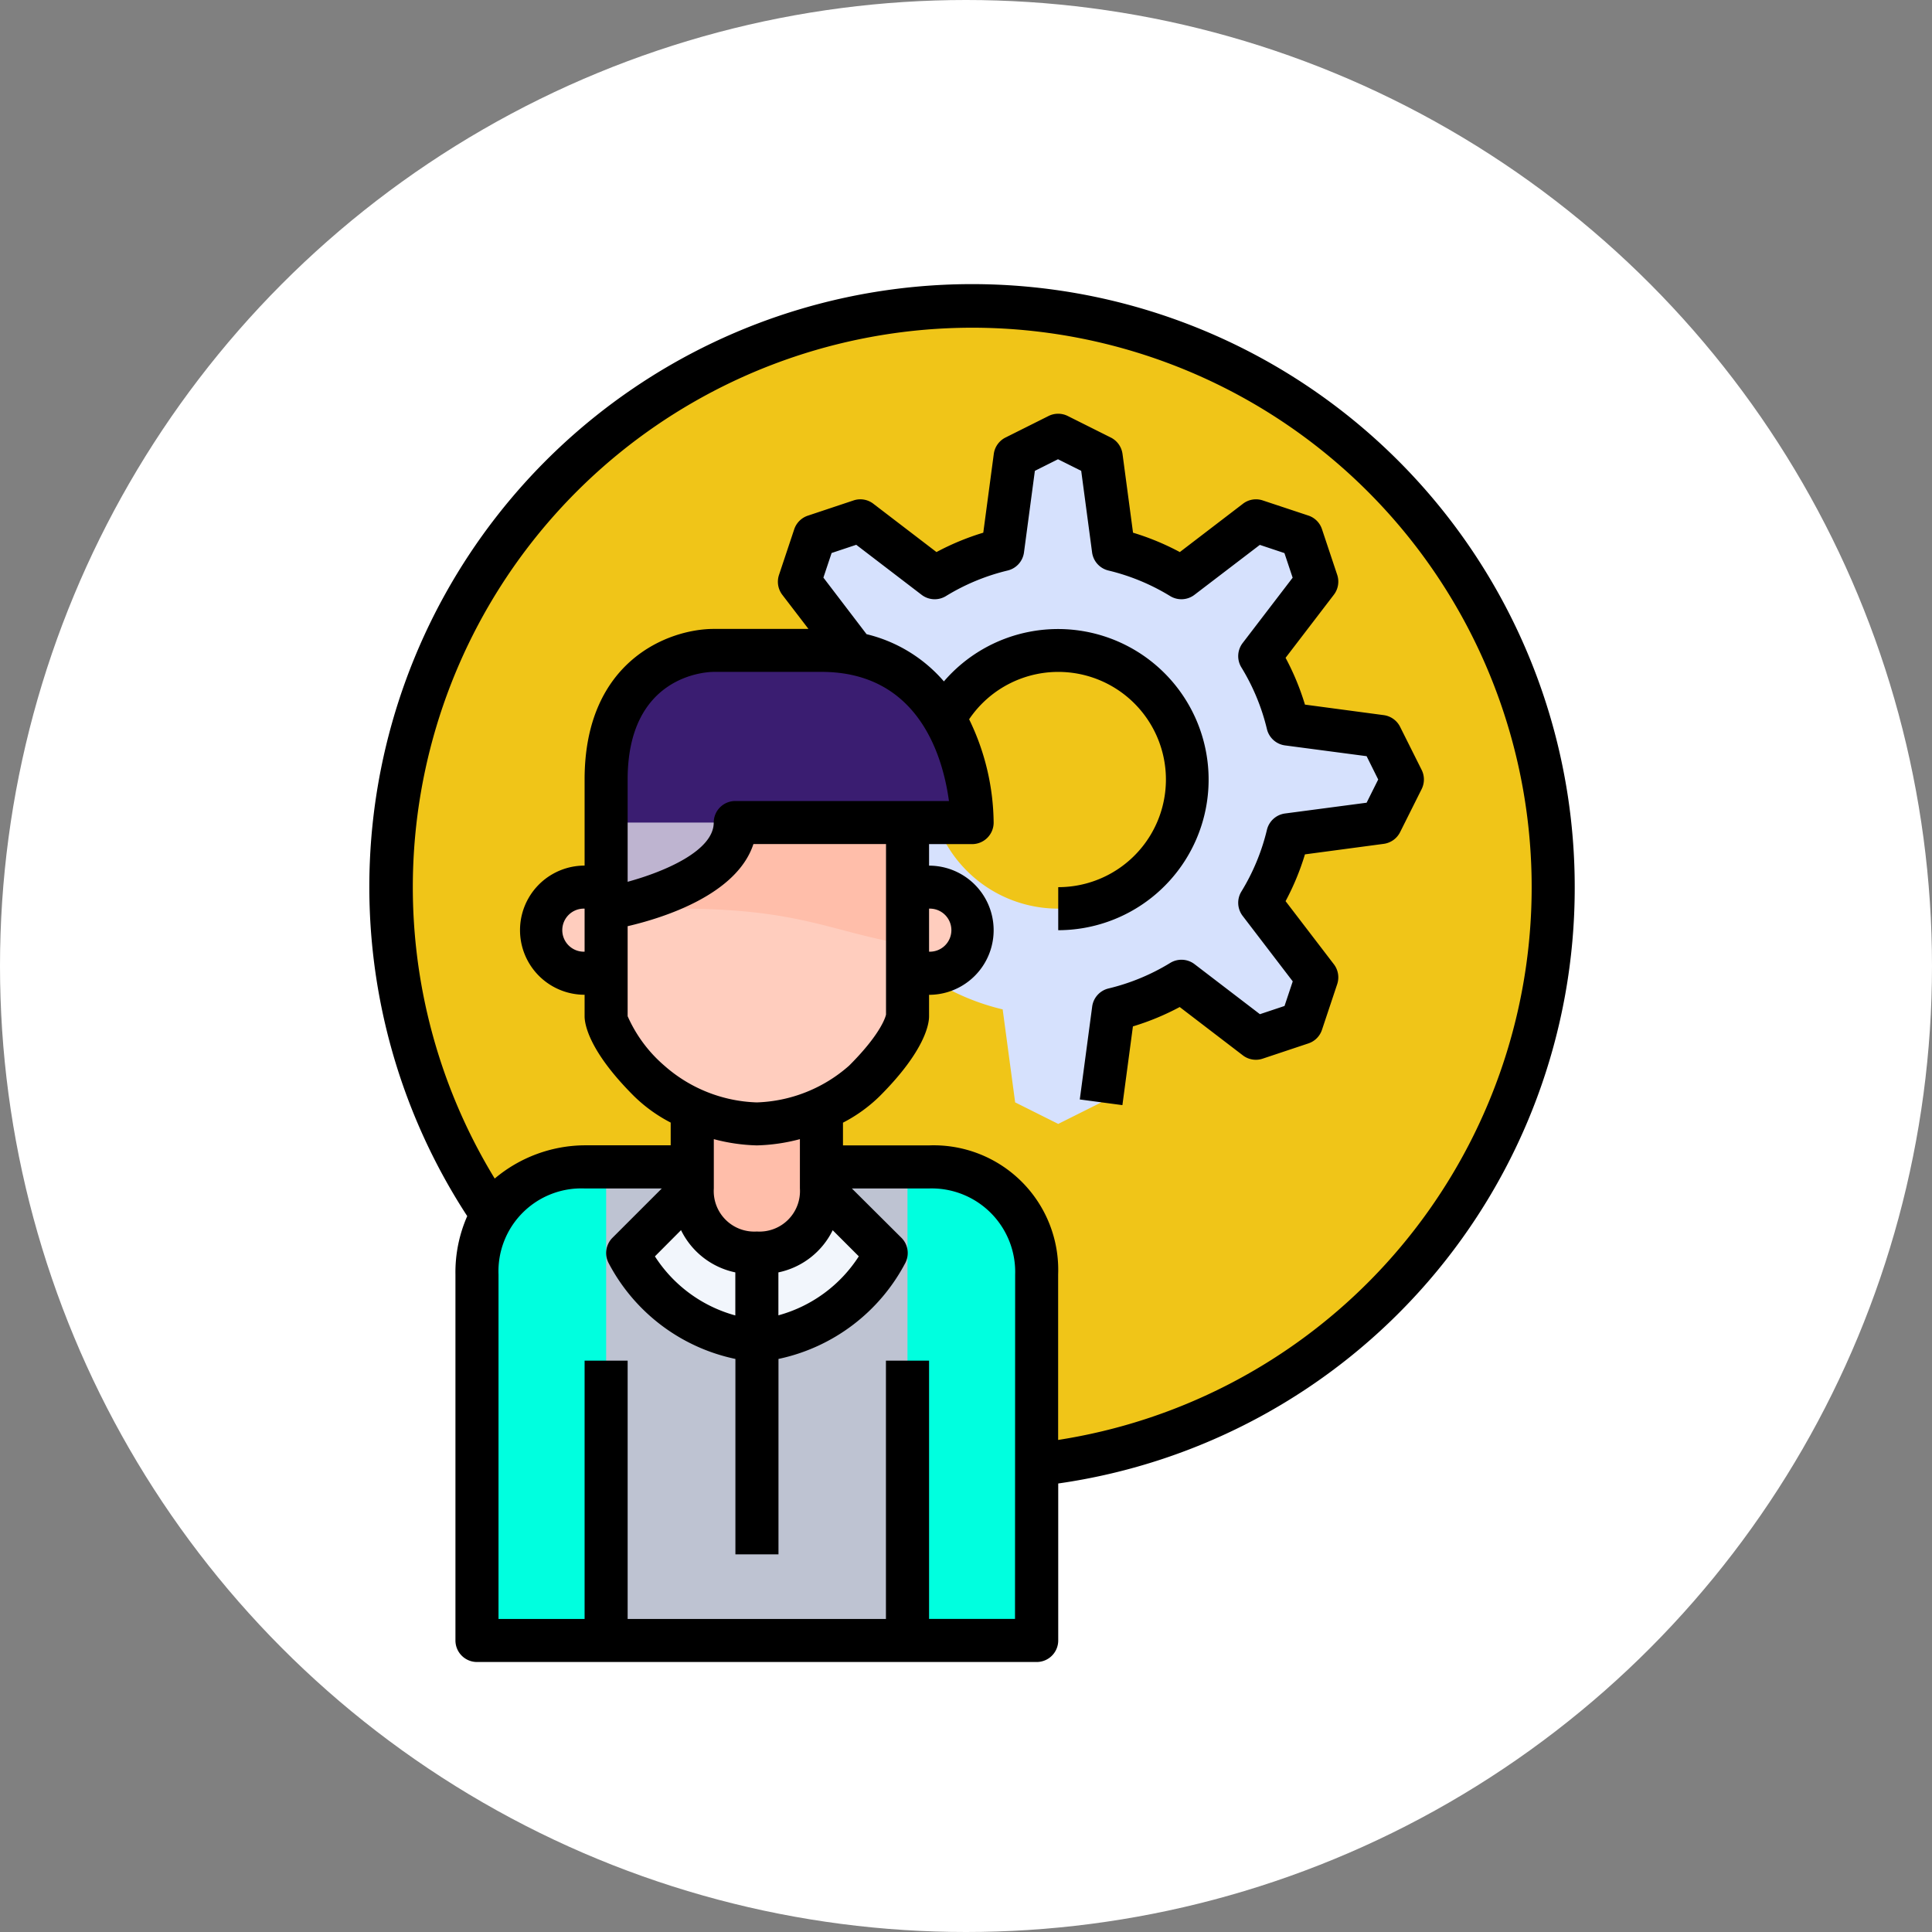<svg xmlns="http://www.w3.org/2000/svg" width="68" height="68" viewBox="0 0 68 68">
  <rect x="0" y="0" width="68" height="68" fill="#808080" stroke="none"/>
  <g id="_19" data-name="19" transform="translate(-326 -18790)">
    <circle id="Elipse_11734" data-name="Elipse 11734" cx="34" cy="34" r="34" transform="translate(326 18790)" fill="#fff"/>
    <g id="_53-Programmer" data-name="53-Programmer" transform="translate(335 18800.014)">
      <path id="Trazado_879276" data-name="Trazado 879276" d="M20.455,0A20.455,20.455,0,1,1,0,20.455,20.455,20.455,0,0,1,20.455,0Z" transform="translate(4.758 0.754)" fill="#f0c518"/>
      <path id="Trazado_879262" data-name="Trazado 879262" d="M43.486,17.606l.758,1.515-.758,1.515-3.273.439a8.182,8.182,0,0,1-.985,2.386l2,2.621L40.69,27.69l-1.606.538-2.621-2a8.182,8.182,0,0,1-2.386.985l-.439,3.273-1.515.758-1.515-.758-.439-3.273a8.182,8.182,0,0,1-2.386-.985l-2.621,2-1.606-.538-.538-1.606,2-2.621a8.182,8.182,0,0,1-.985-2.386l-3.273-.439L20,19.122l.758-1.515,3.273-.439a8.182,8.182,0,0,1,.985-2.386l-2-2.621.538-1.606,1.606-.538,2.621,2a8.182,8.182,0,0,1,2.386-.985l.439-3.273L32.122,7l1.515.758.439,3.273a8.182,8.182,0,0,1,2.386.985l2.621-2,1.606.538.538,1.606-2,2.621a8.182,8.182,0,0,1,.985,2.386Zm-6.818,1.515a4.546,4.546,0,1,0-4.546,4.546A4.546,4.546,0,0,0,36.667,19.122Z" transform="translate(-3.878 -1.7)" fill="#d6e1fd"/>
      <path id="Trazado_879263" data-name="Trazado 879263" d="M29.758,28a1.515,1.515,0,0,1,0,3.03H29V28Z" transform="translate(-6.06 -6.791)" fill="#ffcdbe"/>
      <path id="Trazado_879264" data-name="Trazado 879264" d="M15,26.091V21.546C15,17,18.788,17,18.788,17h3.788c5.3,0,5.3,6.061,5.3,6.061H19.546C19.546,25.334,15,26.091,15,26.091Z" transform="translate(-2.666 -4.124)" fill="#3a1d71"/>
      <path id="Trazado_879265" data-name="Trazado 879265" d="M14.273,28.758V31.03h-.758a1.515,1.515,0,1,1,0-3.03h.758Z" transform="translate(-1.939 -6.791)" fill="#ffcdbe"/>
      <path id="Trazado_879266" data-name="Trazado 879266" d="M18.03,35.1a4.994,4.994,0,0,1-1.515-1.008C15,32.576,15,31.818,15,31.818V28.03s4.546-.758,4.546-3.03h6.061v6.818s0,.758-1.515,2.273A4.994,4.994,0,0,1,22.576,35.1a6.409,6.409,0,0,1-2.273.508A6.409,6.409,0,0,1,18.03,35.1Z" transform="translate(-2.666 -6.063)" fill="#ffcdbe"/>
      <path id="Trazado_879267" data-name="Trazado 879267" d="M23.546,40.353v.758a2.273,2.273,0,0,1-4.546,0V38.33a6.409,6.409,0,0,0,2.273.508,6.409,6.409,0,0,0,2.273-.508Z" transform="translate(-3.636 -9.295)" fill="#ffbeaa"/>
      <path id="Trazado_879268" data-name="Trazado 879268" d="M22,44.273A2.226,2.226,0,0,0,24.273,42l2.273,2.273S25.03,47.3,22,47.3Z" transform="translate(-4.363 -10.184)" fill="#f2f6fc"/>
      <path id="Trazado_879269" data-name="Trazado 879269" d="M20.546,44.273V47.3c-3.03,0-4.546-3.03-4.546-3.03L18.273,42a2.226,2.226,0,0,0,2.273,2.273Z" transform="translate(-2.909 -10.184)" fill="#f2f6fc"/>
      <path id="Trazado_879270" data-name="Trazado 879270" d="M14.3,44.03s1.515,3.03,4.546,3.03,4.546-3.03,4.546-3.03l-2.273-2.273V41H24.91S28.7,41,28.7,44.788V57.667H9V44.788C9,41,12.788,41,12.788,41h3.788v.758Z" transform="translate(-1.212 -9.942)" fill="#bec3d2"/>
      <path id="Trazado_879271" data-name="Trazado 879271" d="M25.606,25H19.546c0,2.273-4.546,3.03-4.546,3.03v.127a23.707,23.707,0,0,1,2.571-.127c4.284,0,5.383.838,8.035,1.267Z" transform="translate(-2.666 -6.063)" fill="#ffbeaa"/>
      <path id="Trazado_879272" data-name="Trazado 879272" d="M15,27.273v.758s4.546-.758,4.546-3.03H15Z" transform="translate(-2.666 -6.063)" fill="#beb4d0"/>
      <path id="Trazado_879273" data-name="Trazado 879273" d="M12.788,41S9,41,9,44.788V57.667h4.546V41Z" transform="translate(-1.212 -9.942)" fill="#00ffdf"/>
      <path id="Trazado_879274" data-name="Trazado 879274" d="M29.758,41H29V57.667h4.546V44.788C33.546,41,29.758,41,29.758,41Z" transform="translate(-6.06 -9.942)" fill="#00ffdf"/>
      <path id="Trazado_879275" data-name="Trazado 879275" d="M46.425,21.209a21.213,21.213,0,1,0-38.98,11.58,4.908,4.908,0,0,0-.415,2.057V47.725a.758.758,0,0,0,.758.758h19.7a.758.758,0,0,0,.758-.758V42.2A21.171,21.171,0,0,0,46.425,21.209Zm-19.7,25.758H23.7V37.877H22.182v9.091H13.091V37.877H11.576v9.091H8.546V34.846a2.917,2.917,0,0,1,3.03-3.03h2.717l-1.737,1.737a.758.758,0,0,0-.142.874,6.555,6.555,0,0,0,4.47,3.389v6.879H18.4V37.816a6.579,6.579,0,0,0,4.47-3.389.758.758,0,0,0-.142-.874l-1.745-1.737H23.7a2.939,2.939,0,0,1,3.03,3.03ZM24.4,18.179H16.879a.758.758,0,0,0-.758.758c0,.985-1.7,1.721-3.03,2.085v-3.6c0-3.643,2.727-3.788,3.03-3.788H19.91C23.386,13.633,24.2,16.709,24.4,18.179Zm-.7,3.788a.758.758,0,1,1,0,1.515Zm-6.18-2.273h4.665v6c0,.006-.109.612-1.3,1.8a5.152,5.152,0,0,1-3.249,1.293,5.152,5.152,0,0,1-3.252-1.293,4.9,4.9,0,0,1-1.293-1.741V22.585C14.343,22.294,16.932,21.482,17.518,19.694Zm-2.55,13.589a2.752,2.752,0,0,0,1.911,1.487v1.515a4.9,4.9,0,0,1-2.83-2.079Zm3.427,1.487a2.752,2.752,0,0,0,1.911-1.484l.919.919a4.9,4.9,0,0,1-2.83,2.076Zm-.758-4.47a6.451,6.451,0,0,0,1.515-.22v1.736a1.426,1.426,0,0,1-1.515,1.515,1.426,1.426,0,0,1-1.515-1.515V30.08a6.451,6.451,0,0,0,1.515.22ZM28.243,40.674V34.846A4.383,4.383,0,0,0,23.7,30.3h-3.03v-.8a5.329,5.329,0,0,0,1.293-.933c1.611-1.612,1.737-2.557,1.737-2.808V25a2.273,2.273,0,0,0,0-4.546v-.758h1.515a.758.758,0,0,0,.758-.758,8.459,8.459,0,0,0-.863-3.636,3.788,3.788,0,1,1,3.136,5.909v1.515a5.3,5.3,0,1,0-4.024-8.757A5.2,5.2,0,0,0,21.5,12.307l-1.519-1.991.289-.866.867-.289,2.3,1.76a.758.758,0,0,0,.857.045,7.5,7.5,0,0,1,2.173-.9.758.758,0,0,0,.574-.637l.383-2.871.814-.408.817.408.383,2.871a.758.758,0,0,0,.574.637,7.509,7.509,0,0,1,2.174.9.758.758,0,0,0,.856-.045l2.3-1.757.866.289.289.866-1.76,2.3a.758.758,0,0,0-.045.856,7.509,7.509,0,0,1,.9,2.174.758.758,0,0,0,.637.573l2.871.379.408.821-.408.817-2.871.379a.758.758,0,0,0-.637.574,7.509,7.509,0,0,1-.9,2.174.758.758,0,0,0,.045.856L36.5,24.527l-.289.866-.866.289-2.3-1.76a.758.758,0,0,0-.856-.045,7.509,7.509,0,0,1-2.174.9.758.758,0,0,0-.574.637l-.436,3.269,1.5.2.37-2.771a8.99,8.99,0,0,0,1.647-.682l2.221,1.7a.752.752,0,0,0,.7.117l1.607-.536a.753.753,0,0,0,.479-.479l.536-1.607a.758.758,0,0,0-.117-.7l-1.7-2.221a8.99,8.99,0,0,0,.682-1.647l2.771-.37a.758.758,0,0,0,.578-.412l.758-1.515a.758.758,0,0,0,0-.677l-.758-1.515a.758.758,0,0,0-.578-.412l-2.771-.37a8.99,8.99,0,0,0-.682-1.647l1.7-2.221a.758.758,0,0,0,.117-.7l-.536-1.607a.753.753,0,0,0-.479-.479L35.447,7.6a.75.75,0,0,0-.7.117l-2.221,1.7a8.99,8.99,0,0,0-1.647-.682l-.37-2.771a.758.758,0,0,0-.412-.578l-1.515-.758a.758.758,0,0,0-.677,0l-1.515.758a.758.758,0,0,0-.412.578l-.37,2.771a9.015,9.015,0,0,0-1.647.682l-2.221-1.7a.749.749,0,0,0-.7-.117l-1.607.536a.758.758,0,0,0-.479.479l-.536,1.607a.758.758,0,0,0,.117.7l.92,1.2H16.122c-1.572,0-4.546,1.108-4.546,5.3v3.03a2.273,2.273,0,1,0,0,4.546v.758c0,.252.126,1.2,1.737,2.808a5.329,5.329,0,0,0,1.293.933v.8h-3.03a4.965,4.965,0,0,0-3.164,1.17,19.69,19.69,0,1,1,19.832,9.2ZM11.576,23.482a.758.758,0,1,1,0-1.515Z" transform="translate(0 0)"/>
    </g>
  </g>
</svg>
